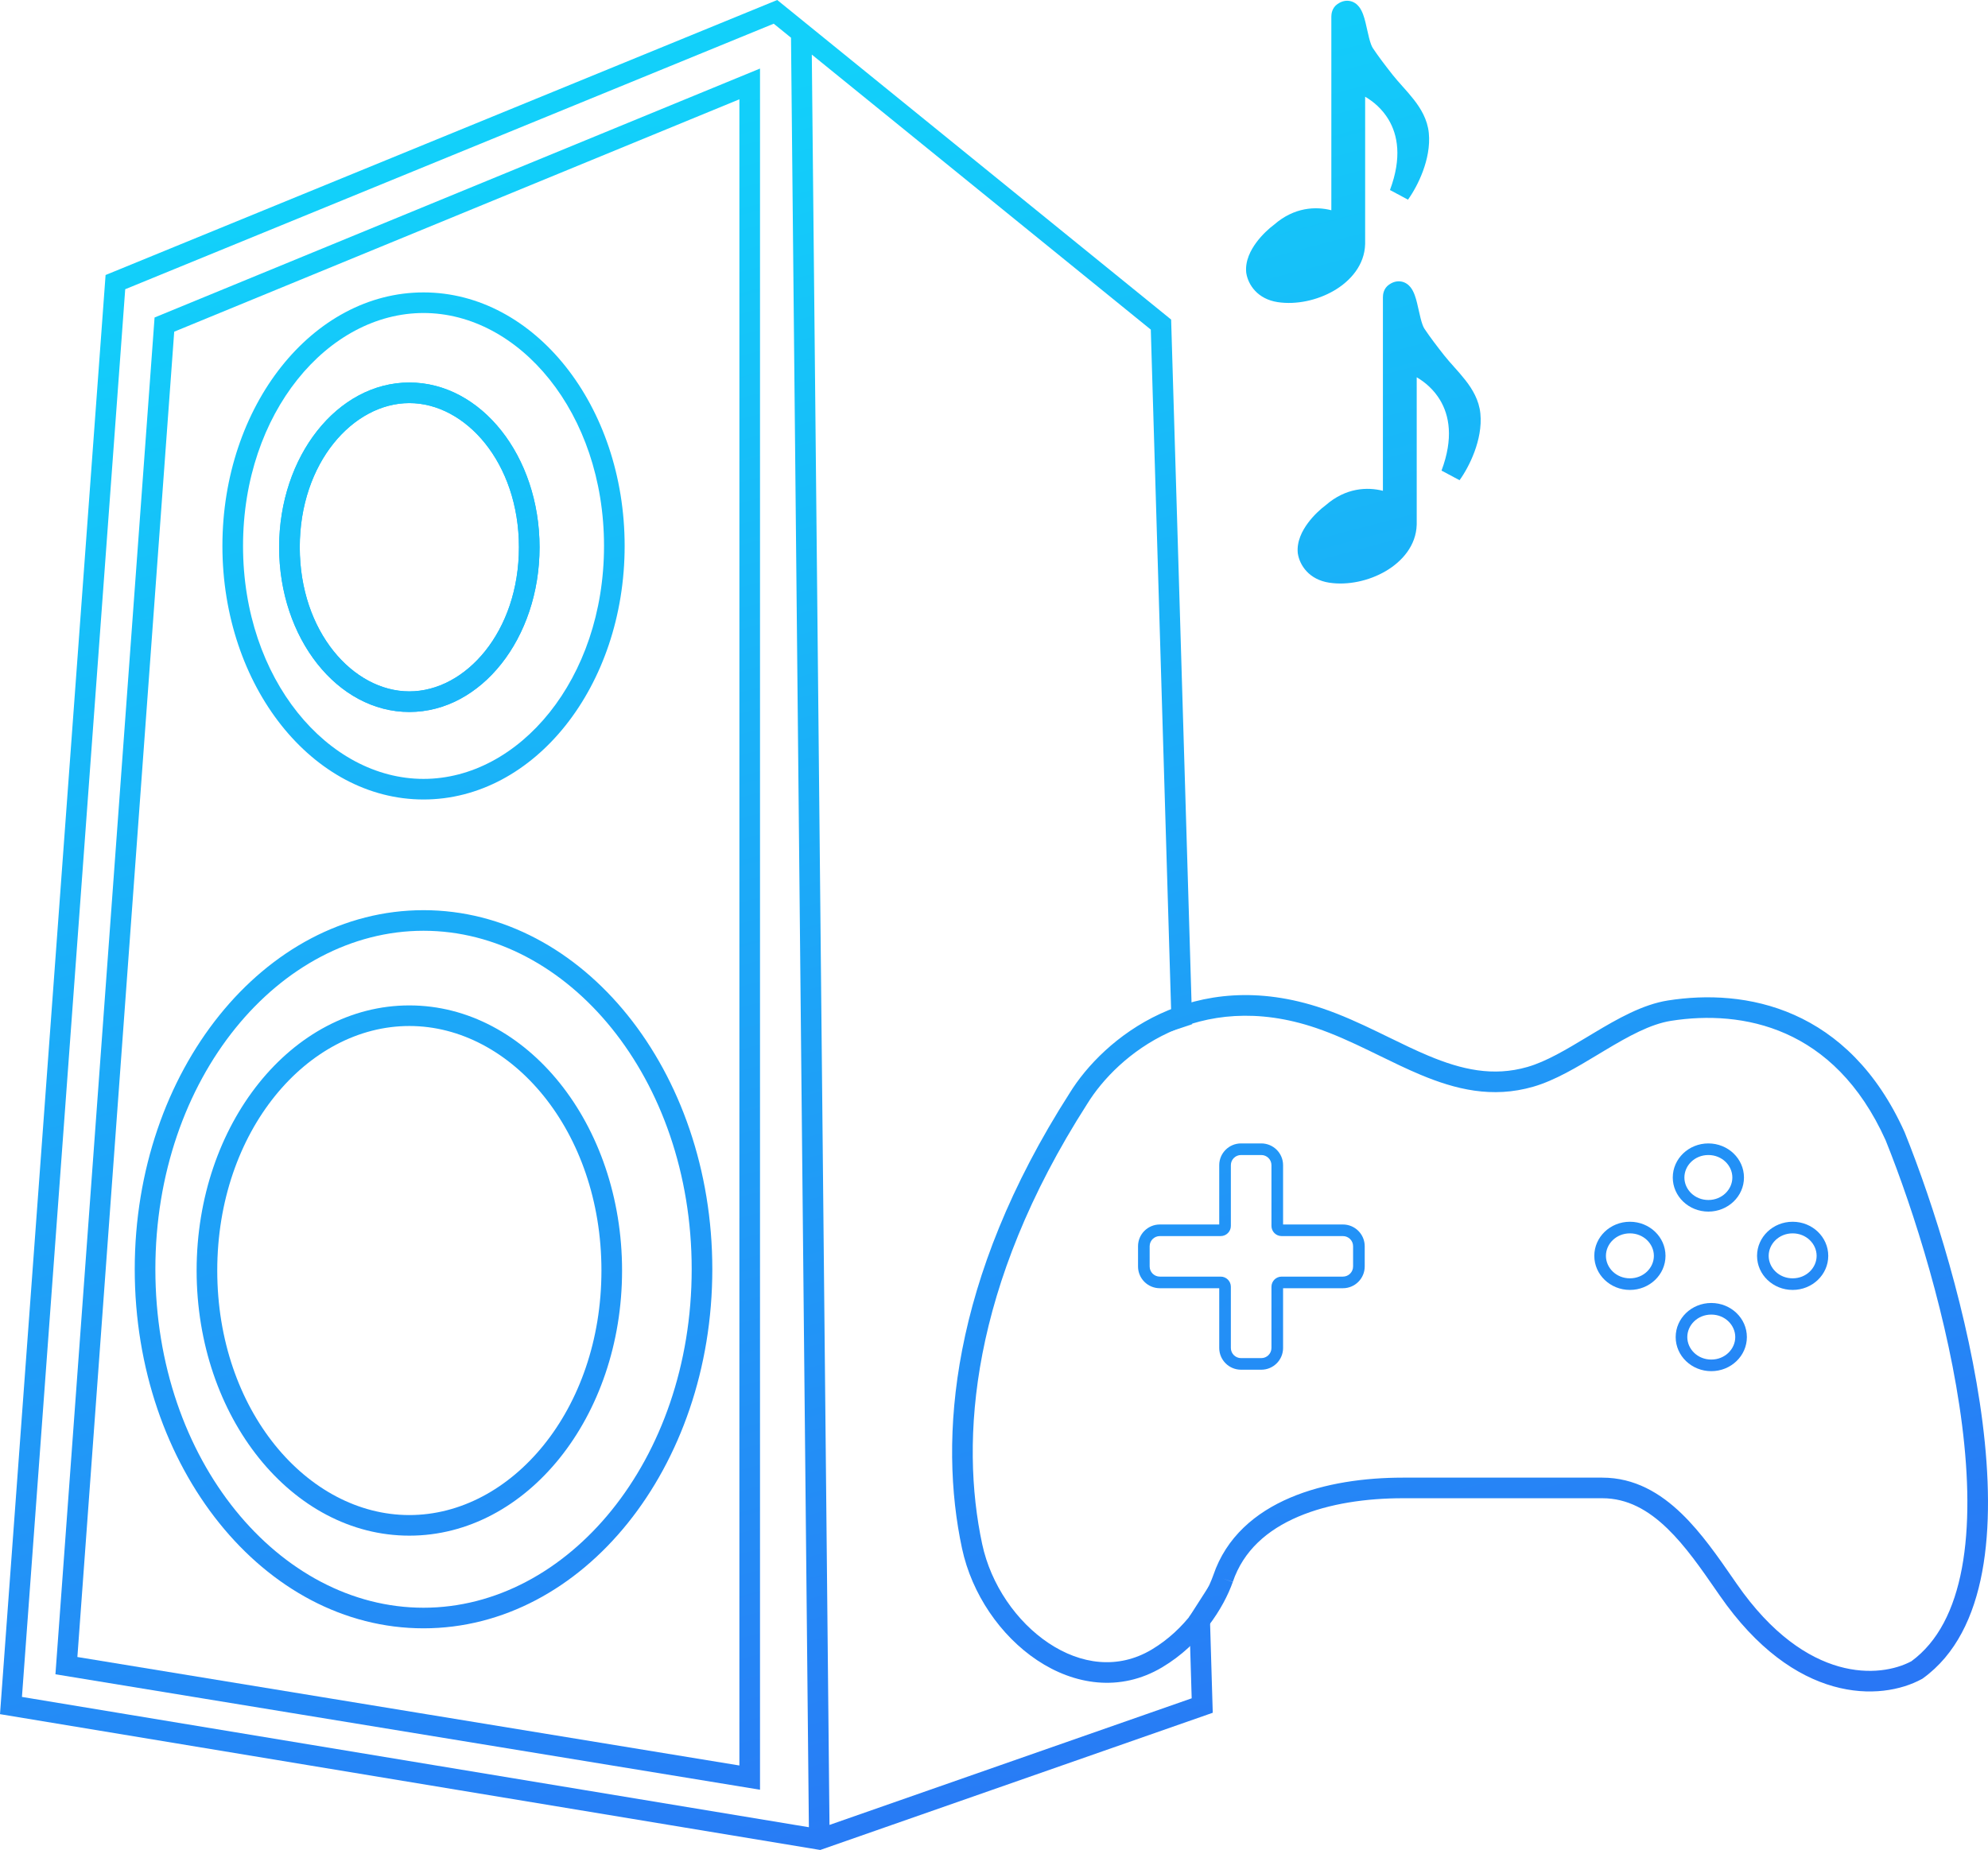 <svg width="419" height="390" viewBox="0 0 419 390" fill="none" xmlns="http://www.w3.org/2000/svg">
<path fill-rule="evenodd" clip-rule="evenodd" d="M265.835 288.754H261.565C259.028 288.754 256.971 286.701 256.971 284.167V271.575H244.451C241.914 271.575 239.857 269.521 239.857 266.988V262.725C239.857 260.191 241.914 258.138 244.451 258.138H256.971V245.636C256.971 243.103 259.028 241.049 261.565 241.049H265.835C268.372 241.049 270.428 243.103 270.428 245.636V258.138H283.04C285.577 258.138 287.634 260.191 287.634 262.725V266.988C287.634 269.521 285.577 271.575 283.04 271.575H270.428V284.167C270.428 286.701 268.372 288.754 265.835 288.754ZM265.835 286.308C267.019 286.308 267.978 285.349 267.978 284.167V271.269C267.978 270.087 268.938 269.128 270.122 269.128H283.04C284.224 269.128 285.184 268.17 285.184 266.988V262.725C285.184 261.542 284.224 260.584 283.04 260.584H270.122C268.938 260.584 267.978 259.626 267.978 258.443V245.636C267.978 244.454 267.019 243.495 265.835 243.495H261.565C260.381 243.495 259.421 244.454 259.421 245.636V258.443C259.421 259.626 258.461 260.584 257.277 260.584H244.451C243.267 260.584 242.307 261.542 242.307 262.725V266.988C242.307 268.17 243.267 269.128 244.451 269.128H257.277C258.461 269.128 259.421 270.087 259.421 271.269V284.167C259.421 285.349 260.381 286.308 261.565 286.308H265.835Z" fill="url(#paint0_linear_12_45)"/>
<path fill-rule="evenodd" clip-rule="evenodd" d="M277.359 216.706C252.529 208.272 235.505 222.388 229.152 232.706L229.142 232.723L229.131 232.739C204.476 271.21 202.329 303.636 207.01 325.514C208.841 334.075 214.252 341.887 221.027 346.398C227.758 350.881 235.611 351.999 242.732 347.752C249.829 343.52 254.061 336.761 255.719 332.08C258.454 324.016 264.607 318.853 271.908 315.741C279.181 312.641 287.728 311.507 295.65 311.507H337.707C344.527 311.507 349.954 314.772 354.445 319.113C358.589 323.12 362.119 328.226 365.33 332.871C365.566 333.212 365.801 333.551 366.033 333.887C373.442 344.578 381.092 349.488 387.594 351.323C394.048 353.144 399.532 351.987 402.85 350.216C408.471 346.1 411.872 339.302 413.498 330.592C415.134 321.832 414.924 311.387 413.54 300.444C410.775 278.587 403.393 255.218 397.418 240.37C391.961 228.273 384.372 221.465 376.396 217.921C368.366 214.353 359.756 214.015 352.209 215.203C347.834 215.892 343.218 218.458 338.226 221.448C337.759 221.728 337.289 222.011 336.815 222.297C332.407 224.954 327.724 227.777 323.149 229.096C314.468 231.6 306.724 229.643 299.374 226.565C296.486 225.356 293.593 223.943 290.723 222.542C289.966 222.172 289.211 221.804 288.457 221.439C284.812 219.677 281.161 217.998 277.359 216.706ZM257.773 332.79L259.833 333.485C262.061 326.901 267.096 322.512 273.615 319.734C280.167 316.941 288.078 315.848 295.65 315.848H337.707C342.99 315.848 347.39 318.336 351.421 322.232C355.242 325.926 358.539 330.692 361.812 335.424C362.028 335.735 362.243 336.046 362.458 336.357C370.319 347.701 378.749 353.338 386.412 355.5C394.044 357.654 400.755 356.311 405.057 353.959L405.176 353.894L405.287 353.814C412.217 348.809 416.023 340.755 417.772 331.388C419.523 322.014 419.266 311.073 417.853 299.9C415.026 277.546 407.504 253.782 401.436 238.71L401.419 238.67L401.401 238.63C395.541 225.617 387.204 217.972 378.164 213.955C369.17 209.959 359.665 209.635 351.532 210.915C346.191 211.756 340.869 214.803 335.99 217.725C335.535 217.998 335.085 218.269 334.637 218.538C330.105 221.265 325.931 223.775 321.943 224.926C314.65 227.029 308.02 225.478 301.056 222.562C298.295 221.406 295.549 220.065 292.695 218.672C291.922 218.295 291.142 217.914 290.352 217.532C286.676 215.756 282.827 213.978 278.759 212.596C251.436 203.316 232.522 218.959 225.459 230.415C200.237 269.779 197.824 303.357 202.758 326.421C204.824 336.075 210.886 344.863 218.615 350.01C226.386 355.185 236.067 356.783 244.962 351.479C253.1 346.626 257.9 338.952 259.823 333.512L257.773 332.79Z" fill="url(#paint1_linear_12_45)"/>
<path fill-rule="evenodd" clip-rule="evenodd" d="M360.064 252.975C362.952 252.975 365.118 250.758 365.118 248.235C365.118 245.713 362.952 243.495 360.064 243.495C357.176 243.495 355.011 245.713 355.011 248.235C355.011 250.758 357.176 252.975 360.064 252.975ZM360.064 255.422C364.208 255.422 367.568 252.204 367.568 248.235C367.568 244.266 364.208 241.049 360.064 241.049C355.92 241.049 352.561 244.266 352.561 248.235C352.561 252.204 355.92 255.422 360.064 255.422Z" fill="url(#paint2_linear_12_45)"/>
<path fill-rule="evenodd" clip-rule="evenodd" d="M343.526 269.489C346.414 269.489 348.579 267.271 348.579 264.749C348.579 262.226 346.414 260.009 343.526 260.009C340.638 260.009 338.473 262.226 338.473 264.749C338.473 267.271 340.638 269.489 343.526 269.489ZM343.526 271.935C347.67 271.935 351.03 268.718 351.03 264.749C351.03 260.78 347.67 257.562 343.526 257.562C339.382 257.562 336.023 260.78 336.023 264.749C336.023 268.718 339.382 271.935 343.526 271.935Z" fill="url(#paint3_linear_12_45)"/>
<path fill-rule="evenodd" clip-rule="evenodd" d="M360.677 286.614C363.565 286.614 365.73 284.396 365.73 281.874C365.73 279.351 363.565 277.134 360.677 277.134C357.789 277.134 355.623 279.351 355.623 281.874C355.623 284.396 357.789 286.614 360.677 286.614ZM360.677 289.06C364.821 289.06 368.18 285.843 368.18 281.874C368.18 277.905 364.821 274.687 360.677 274.687C356.533 274.687 353.173 277.905 353.173 281.874C353.173 285.843 356.533 289.06 360.677 289.06Z" fill="url(#paint4_linear_12_45)"/>
<path fill-rule="evenodd" clip-rule="evenodd" d="M377.827 269.489C380.715 269.489 382.881 267.271 382.881 264.749C382.881 262.226 380.715 260.009 377.827 260.009C374.939 260.009 372.774 262.226 372.774 264.749C372.774 267.271 374.939 269.489 377.827 269.489ZM377.827 271.935C381.971 271.935 385.331 268.718 385.331 264.749C385.331 260.78 381.971 257.562 377.827 257.562C373.683 257.562 370.324 260.78 370.324 264.749C370.324 268.718 373.683 271.935 377.827 271.935Z" fill="url(#paint5_linear_12_45)"/>
<path fill-rule="evenodd" clip-rule="evenodd" d="M163.814 0L22.253 57.975L0 361.368L172.877 390L255.605 361.074L254.808 334.371L250.668 340.83L250.648 340.737L251.165 358.027L174.827 384.719L171.099 11.506L242.547 69.485L246.963 217.347L251.27 215.914L246.833 67.37L163.814 0ZM4.626 357.734L26.392 60.972L163.075 4.995L166.716 7.949L170.484 385.203L4.626 357.734ZM160.184 14.45L32.578 66.931L11.684 352.961L160.184 377.3V14.45ZM16.309 349.319L36.718 69.923L155.837 20.933V372.189L16.309 349.319Z" fill="url(#paint6_linear_12_45)"/>
<path fill-rule="evenodd" clip-rule="evenodd" d="M89.264 164.202C109.383 164.202 127.306 143.215 127.306 115.094C127.306 86.973 109.383 65.986 89.264 65.986C69.146 65.986 51.223 86.973 51.223 115.094C51.223 143.215 69.146 164.202 89.264 164.202ZM89.264 168.543C112.675 168.543 131.653 144.613 131.653 115.094C131.653 85.575 112.675 61.644 89.264 61.644C65.854 61.644 46.876 85.575 46.876 115.094C46.876 144.613 65.854 168.543 89.264 168.543Z" fill="url(#paint7_linear_12_45)"/>
<path fill-rule="evenodd" clip-rule="evenodd" d="M86.275 145.753C98.128 145.753 109.372 133.163 109.372 115.365C109.372 97.568 98.128 84.978 86.275 84.978C74.423 84.978 63.179 97.568 63.179 115.365C63.179 133.163 74.423 145.753 86.275 145.753ZM86.275 150.094C101.432 150.094 113.719 134.545 113.719 115.365C113.719 96.185 101.432 80.637 86.275 80.637C71.118 80.637 58.831 96.185 58.831 115.365C58.831 134.545 71.118 150.094 86.275 150.094Z" fill="url(#paint8_linear_12_45)"/>
<path fill-rule="evenodd" clip-rule="evenodd" d="M86.275 145.753C98.128 145.753 109.372 133.163 109.372 115.365C109.372 97.568 98.128 84.978 86.275 84.978C74.423 84.978 63.179 97.568 63.179 115.365C63.179 133.163 74.423 145.753 86.275 145.753ZM86.275 150.094C101.432 150.094 113.719 134.545 113.719 115.365C113.719 96.185 101.432 80.637 86.275 80.637C71.118 80.637 58.831 96.185 58.831 115.365C58.831 134.545 71.118 150.094 86.275 150.094Z" fill="url(#paint9_linear_12_45)"/>
<path fill-rule="evenodd" clip-rule="evenodd" d="M89.264 338.931C119.636 338.931 145.783 307.922 145.783 267.574C145.783 227.227 119.636 196.218 89.264 196.218C58.893 196.218 32.746 227.227 32.746 267.574C32.746 307.922 58.893 338.931 89.264 338.931ZM89.264 343.272C122.88 343.272 150.13 309.381 150.13 267.574C150.13 225.768 122.88 191.877 89.264 191.877C55.649 191.877 28.398 225.768 28.398 267.574C28.398 309.381 55.649 343.272 89.264 343.272Z" fill="url(#paint10_linear_12_45)"/>
<path fill-rule="evenodd" clip-rule="evenodd" d="M86.275 319.396C107.785 319.396 126.762 297.265 126.762 267.846C126.762 238.426 107.785 216.295 86.275 216.295C64.766 216.295 45.789 238.426 45.789 267.846C45.789 297.265 64.766 319.396 86.275 319.396ZM86.275 323.737C111.037 323.737 131.11 298.714 131.11 267.846C131.11 236.978 111.037 211.954 86.275 211.954C61.514 211.954 41.441 236.978 41.441 267.846C41.441 298.714 61.514 323.737 86.275 323.737Z" fill="url(#paint11_linear_12_45)"/>
<path d="M282.774 47.552V3.518C282.774 3.182 282.857 2.829 283.132 2.636C285.922 0.687 285.65 8.504 287.531 11.338C288.719 13.128 290.283 15.185 291.839 17.153C294.606 20.655 298.526 23.79 298.976 28.227C299.459 32.985 296.84 38.255 294.99 40.82C300.511 26.063 291.323 18.805 285.55 17.073V51.395C285.372 58.198 276.363 62.565 269.625 61.546C266.418 61.062 265.084 58.88 264.82 57.226C264.481 53.897 268.081 50.379 269.923 49.036C275.042 44.52 280.623 46.165 282.774 47.552Z" fill="url(#paint12_linear_12_45)"/>
<path fill-rule="evenodd" clip-rule="evenodd" d="M288.548 7.97C288.826 9.053 289.091 9.76 289.343 10.139C290.48 11.852 291.998 13.852 293.545 15.809C294.174 16.604 294.873 17.388 295.627 18.233L295.681 18.293C296.439 19.142 297.25 20.053 297.993 21.008C299.475 22.913 300.853 25.195 301.139 28.009C301.426 30.832 300.789 33.687 299.897 36.098C299.001 38.522 297.789 40.653 296.754 42.089L292.954 40.061C295.516 33.212 294.583 28.411 292.641 25.179C291.342 23.017 289.518 21.435 287.724 20.388V51.424L287.723 51.452C287.607 55.879 284.631 59.248 281.143 61.279C277.641 63.318 273.207 64.283 269.3 63.693C265.041 63.049 263.066 60.034 262.673 57.567L262.663 57.506L262.657 57.445C262.405 54.969 263.611 52.704 264.808 51.093C266.017 49.467 267.498 48.13 268.559 47.344C272.797 43.65 277.338 43.49 280.6 44.321V3.518C280.6 2.979 280.711 1.679 281.886 0.858C282.481 0.443 283.32 0.057 284.314 0.181C285.335 0.308 286.027 0.908 286.441 1.434C287.167 2.356 287.538 3.693 287.782 4.668C287.908 5.177 288.028 5.715 288.142 6.23C288.152 6.272 288.161 6.314 288.17 6.355C288.296 6.92 288.417 7.458 288.548 7.97ZM283.376 50.525L281.594 49.376C279.992 48.342 275.536 46.981 271.362 50.663L271.287 50.73L271.205 50.789C270.429 51.355 269.235 52.422 268.299 53.68C267.344 54.965 266.916 56.099 266.977 56.946C267.135 57.79 267.847 59.082 269.95 59.4C272.781 59.828 276.221 59.119 278.952 57.529C281.688 55.936 283.303 53.73 283.376 51.364V50.525ZM284.948 14.626L286.176 14.995C286.735 15.162 287.321 15.374 287.921 15.632C287.125 14.569 286.371 13.519 285.719 12.537C285.41 12.072 285.158 11.547 284.948 11.008V14.626Z" fill="url(#paint13_linear_12_45)"/>
<path d="M293.643 106.699V62.665C293.643 62.329 293.725 61.976 294.001 61.784C296.791 59.834 296.519 67.652 298.4 70.485C299.588 72.275 301.151 74.332 302.708 76.301C305.475 79.802 309.395 82.937 309.845 87.375C310.328 92.132 307.709 97.402 305.859 99.968C311.38 85.21 302.192 77.952 296.419 76.221V110.542C296.24 117.345 287.232 121.712 280.494 120.694C277.287 120.209 275.952 118.027 275.689 116.373C275.35 113.044 278.95 109.526 280.792 108.184C285.911 103.667 291.492 105.312 293.643 106.699Z" fill="url(#paint14_linear_12_45)"/>
<path fill-rule="evenodd" clip-rule="evenodd" d="M299.417 67.117C299.695 68.2 299.96 68.907 300.212 69.286C301.349 70.999 302.867 72.999 304.414 74.956C305.043 75.751 305.742 76.535 306.496 77.38L306.55 77.44C307.307 78.289 308.119 79.2 308.862 80.155C310.344 82.06 311.722 84.343 312.008 87.156C312.295 89.98 311.657 92.835 310.766 95.245C309.87 97.669 308.658 99.8 307.623 101.236L303.822 99.208C306.385 92.36 305.452 87.559 303.51 84.326C302.211 82.164 300.387 80.582 298.593 79.535V110.571L298.592 110.599C298.476 115.026 295.5 118.395 292.011 120.426C288.51 122.465 284.076 123.43 280.169 122.84C275.91 122.196 273.935 119.181 273.542 116.714L273.532 116.654L273.526 116.592C273.274 114.116 274.479 111.851 275.677 110.24C276.886 108.614 278.367 107.277 279.428 106.491C283.666 102.797 288.207 102.637 291.469 103.468V62.665C291.469 62.126 291.58 60.826 292.755 60.005C293.35 59.59 294.189 59.204 295.183 59.328C296.204 59.455 296.896 60.055 297.31 60.581C298.036 61.503 298.407 62.84 298.65 63.816C298.777 64.324 298.897 64.863 299.011 65.377C299.021 65.419 299.03 65.461 299.039 65.503C299.165 66.067 299.286 66.605 299.417 67.117ZM294.245 109.672L292.463 108.523C290.861 107.489 286.405 106.128 282.231 109.81L282.155 109.877L282.074 109.937C281.297 110.503 280.104 111.569 279.168 112.827C278.213 114.112 277.785 115.246 277.846 116.093C278.004 116.937 278.716 118.23 280.819 118.547C283.65 118.975 287.09 118.266 289.821 116.676C292.557 115.083 294.172 112.877 294.245 110.512V109.672ZM295.816 73.773L297.044 74.142C297.604 74.31 298.19 74.522 298.79 74.78C297.994 73.716 297.24 72.666 296.588 71.685C296.279 71.219 296.027 70.694 295.816 70.155V73.773Z" fill="url(#paint15_linear_12_45)"/>
<defs>
<linearGradient id="paint0_linear_12_45" x1="247.591" y1="389.754" x2="123.581" y2="-77.821" gradientUnits="userSpaceOnUse">
<stop stop-color="#2977F5"/>
<stop offset="0.788" stop-color="#12D0FA"/>
</linearGradient>
<linearGradient id="paint1_linear_12_45" x1="247.591" y1="389.754" x2="123.581" y2="-77.821" gradientUnits="userSpaceOnUse">
<stop stop-color="#2977F5"/>
<stop offset="0.788" stop-color="#12D0FA"/>
</linearGradient>
<linearGradient id="paint2_linear_12_45" x1="247.591" y1="389.754" x2="123.581" y2="-77.821" gradientUnits="userSpaceOnUse">
<stop stop-color="#2977F5"/>
<stop offset="0.788" stop-color="#12D0FA"/>
</linearGradient>
<linearGradient id="paint3_linear_12_45" x1="247.591" y1="389.754" x2="123.581" y2="-77.821" gradientUnits="userSpaceOnUse">
<stop stop-color="#2977F5"/>
<stop offset="0.788" stop-color="#12D0FA"/>
</linearGradient>
<linearGradient id="paint4_linear_12_45" x1="247.591" y1="389.754" x2="123.581" y2="-77.821" gradientUnits="userSpaceOnUse">
<stop stop-color="#2977F5"/>
<stop offset="0.788" stop-color="#12D0FA"/>
</linearGradient>
<linearGradient id="paint5_linear_12_45" x1="247.591" y1="389.754" x2="123.581" y2="-77.821" gradientUnits="userSpaceOnUse">
<stop stop-color="#2977F5"/>
<stop offset="0.788" stop-color="#12D0FA"/>
</linearGradient>
<linearGradient id="paint6_linear_12_45" x1="247.591" y1="389.754" x2="123.581" y2="-77.821" gradientUnits="userSpaceOnUse">
<stop stop-color="#2977F5"/>
<stop offset="0.788" stop-color="#12D0FA"/>
</linearGradient>
<linearGradient id="paint7_linear_12_45" x1="247.591" y1="389.754" x2="123.581" y2="-77.821" gradientUnits="userSpaceOnUse">
<stop stop-color="#2977F5"/>
<stop offset="0.788" stop-color="#12D0FA"/>
</linearGradient>
<linearGradient id="paint8_linear_12_45" x1="247.591" y1="389.754" x2="123.581" y2="-77.821" gradientUnits="userSpaceOnUse">
<stop stop-color="#2977F5"/>
<stop offset="0.788" stop-color="#12D0FA"/>
</linearGradient>
<linearGradient id="paint9_linear_12_45" x1="247.591" y1="389.754" x2="123.581" y2="-77.821" gradientUnits="userSpaceOnUse">
<stop stop-color="#2977F5"/>
<stop offset="0.788" stop-color="#12D0FA"/>
</linearGradient>
<linearGradient id="paint10_linear_12_45" x1="247.591" y1="389.754" x2="123.581" y2="-77.821" gradientUnits="userSpaceOnUse">
<stop stop-color="#2977F5"/>
<stop offset="0.788" stop-color="#12D0FA"/>
</linearGradient>
<linearGradient id="paint11_linear_12_45" x1="247.591" y1="389.754" x2="123.581" y2="-77.821" gradientUnits="userSpaceOnUse">
<stop stop-color="#2977F5"/>
<stop offset="0.788" stop-color="#12D0FA"/>
</linearGradient>
<linearGradient id="paint12_linear_12_45" x1="247.591" y1="389.754" x2="123.581" y2="-77.821" gradientUnits="userSpaceOnUse">
<stop stop-color="#2977F5"/>
<stop offset="0.788" stop-color="#12D0FA"/>
</linearGradient>
<linearGradient id="paint13_linear_12_45" x1="247.591" y1="389.754" x2="123.581" y2="-77.821" gradientUnits="userSpaceOnUse">
<stop stop-color="#2977F5"/>
<stop offset="0.788" stop-color="#12D0FA"/>
</linearGradient>
<linearGradient id="paint14_linear_12_45" x1="247.591" y1="389.754" x2="123.581" y2="-77.821" gradientUnits="userSpaceOnUse">
<stop stop-color="#2977F5"/>
<stop offset="0.788" stop-color="#12D0FA"/>
</linearGradient>
<linearGradient id="paint15_linear_12_45" x1="247.591" y1="389.754" x2="123.581" y2="-77.821" gradientUnits="userSpaceOnUse">
<stop stop-color="#2977F5"/>
<stop offset="0.788" stop-color="#12D0FA"/>
</linearGradient>
</defs>
</svg>
